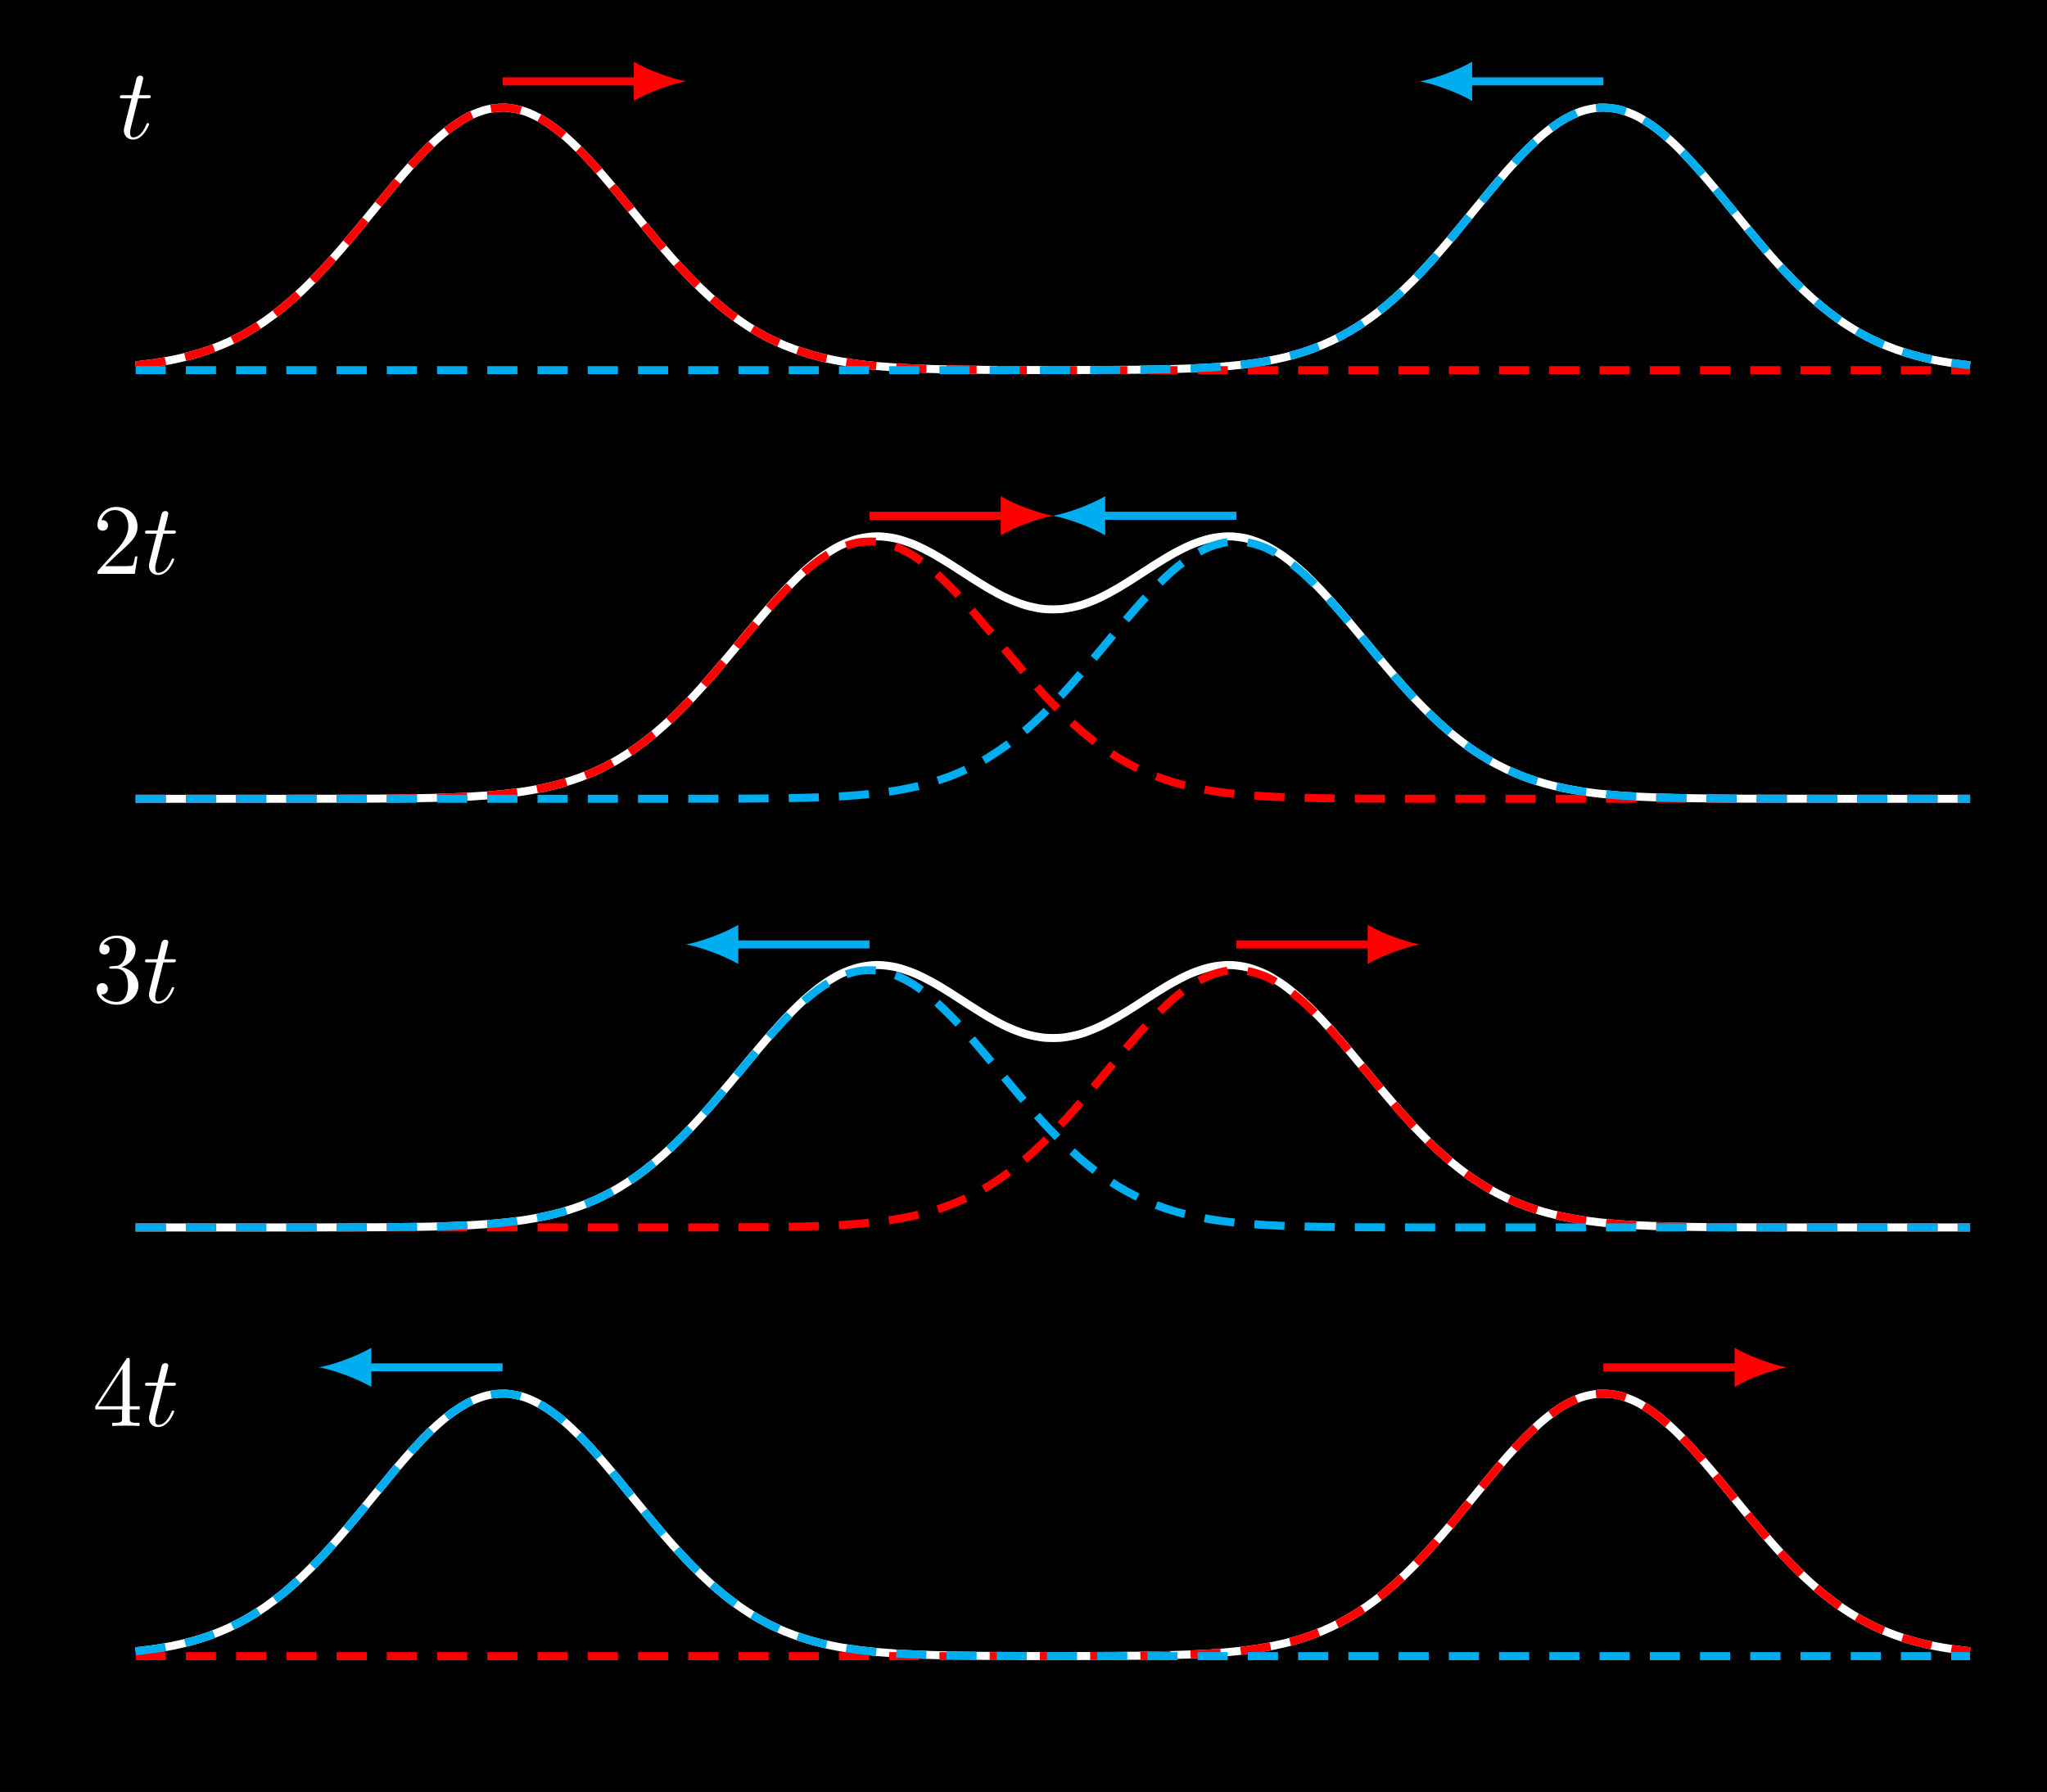 <?xml version="1.0" encoding="UTF-8"?>
<svg xmlns="http://www.w3.org/2000/svg" xmlns:xlink="http://www.w3.org/1999/xlink" width="203.005pt" height="177.728pt" viewBox="0 0 203.005 177.728" version="1.1">
<rect x="0" y="0" width="203.005" height="177.728" fill="#333333" stroke="none"/>
<defs>
<g>
<symbol overflow="visible" id="glyph0-0">
<path style="stroke:none;" d=""/>
</symbol>
<symbol overflow="visible" id="glyph0-1">
<path style="stroke:none;" d="M 2.047 -3.984 L 2.984 -3.984 C 3.188 -3.984 3.297 -3.984 3.297 -4.188 C 3.297 -4.297 3.188 -4.297 3.016 -4.297 L 2.141 -4.297 C 2.5 -5.719 2.547 -5.906 2.547 -5.969 C 2.547 -6.141 2.422 -6.234 2.25 -6.234 C 2.219 -6.234 1.938 -6.234 1.859 -5.875 L 1.469 -4.297 L 0.531 -4.297 C 0.328 -4.297 0.234 -4.297 0.234 -4.109 C 0.234 -3.984 0.312 -3.984 0.516 -3.984 L 1.391 -3.984 C 0.672 -1.156 0.625 -0.984 0.625 -0.812 C 0.625 -0.266 1 0.109 1.547 0.109 C 2.562 0.109 3.125 -1.344 3.125 -1.422 C 3.125 -1.531 3.047 -1.531 3.016 -1.531 C 2.922 -1.531 2.906 -1.5 2.859 -1.391 C 2.438 -0.344 1.906 -0.109 1.562 -0.109 C 1.359 -0.109 1.25 -0.234 1.25 -0.562 C 1.25 -0.812 1.281 -0.875 1.312 -1.047 Z M 2.047 -3.984 "/>
</symbol>
<symbol overflow="visible" id="glyph1-0">
<path style="stroke:none;" d=""/>
</symbol>
<symbol overflow="visible" id="glyph1-1">
<path style="stroke:none;" d="M 1.266 -0.766 L 2.328 -1.797 C 3.875 -3.172 4.469 -3.703 4.469 -4.703 C 4.469 -5.844 3.578 -6.641 2.359 -6.641 C 1.234 -6.641 0.5 -5.719 0.5 -4.828 C 0.5 -4.281 1 -4.281 1.031 -4.281 C 1.203 -4.281 1.547 -4.391 1.547 -4.812 C 1.547 -5.062 1.359 -5.328 1.016 -5.328 C 0.938 -5.328 0.922 -5.328 0.891 -5.312 C 1.109 -5.969 1.656 -6.328 2.234 -6.328 C 3.141 -6.328 3.562 -5.516 3.562 -4.703 C 3.562 -3.906 3.078 -3.125 2.516 -2.5 L 0.609 -0.375 C 0.5 -0.266 0.5 -0.234 0.5 0 L 4.203 0 L 4.469 -1.734 L 4.234 -1.734 C 4.172 -1.438 4.109 -1 4 -0.844 C 3.938 -0.766 3.281 -0.766 3.062 -0.766 Z M 1.266 -0.766 "/>
</symbol>
<symbol overflow="visible" id="glyph1-2">
<path style="stroke:none;" d="M 2.891 -3.516 C 3.703 -3.781 4.281 -4.469 4.281 -5.266 C 4.281 -6.078 3.406 -6.641 2.453 -6.641 C 1.453 -6.641 0.688 -6.047 0.688 -5.281 C 0.688 -4.953 0.906 -4.766 1.203 -4.766 C 1.5 -4.766 1.703 -4.984 1.703 -5.281 C 1.703 -5.766 1.234 -5.766 1.094 -5.766 C 1.391 -6.266 2.047 -6.391 2.406 -6.391 C 2.828 -6.391 3.375 -6.172 3.375 -5.281 C 3.375 -5.156 3.344 -4.578 3.094 -4.141 C 2.797 -3.656 2.453 -3.625 2.203 -3.625 C 2.125 -3.609 1.891 -3.594 1.812 -3.594 C 1.734 -3.578 1.672 -3.562 1.672 -3.469 C 1.672 -3.359 1.734 -3.359 1.906 -3.359 L 2.344 -3.359 C 3.156 -3.359 3.531 -2.688 3.531 -1.703 C 3.531 -0.344 2.844 -0.062 2.406 -0.062 C 1.969 -0.062 1.219 -0.234 0.875 -0.812 C 1.219 -0.766 1.531 -0.984 1.531 -1.359 C 1.531 -1.719 1.266 -1.922 0.984 -1.922 C 0.734 -1.922 0.422 -1.781 0.422 -1.344 C 0.422 -0.438 1.344 0.219 2.438 0.219 C 3.656 0.219 4.562 -0.688 4.562 -1.703 C 4.562 -2.516 3.922 -3.297 2.891 -3.516 Z M 2.891 -3.516 "/>
</symbol>
<symbol overflow="visible" id="glyph1-3">
<path style="stroke:none;" d="M 2.938 -1.641 L 2.938 -0.781 C 2.938 -0.422 2.906 -0.312 2.172 -0.312 L 1.969 -0.312 L 1.969 0 C 2.375 -0.031 2.891 -0.031 3.312 -0.031 C 3.734 -0.031 4.25 -0.031 4.672 0 L 4.672 -0.312 L 4.453 -0.312 C 3.719 -0.312 3.703 -0.422 3.703 -0.781 L 3.703 -1.641 L 4.688 -1.641 L 4.688 -1.953 L 3.703 -1.953 L 3.703 -6.484 C 3.703 -6.688 3.703 -6.75 3.531 -6.75 C 3.453 -6.75 3.422 -6.75 3.344 -6.625 L 0.281 -1.953 L 0.281 -1.641 Z M 2.984 -1.953 L 0.562 -1.953 L 2.984 -5.672 Z M 2.984 -1.953 "/>
</symbol>
</g>
<clipPath id="clip1">
  <path d="M 0 0 L 203.004 0 L 203.004 177.727 L 0 177.727 Z M 0 0 "/>
</clipPath>
<clipPath id="clip2">
  <path d="M 2 0 L 203.004 0 L 203.004 48 L 2 48 Z M 2 0 "/>
</clipPath>
<clipPath id="clip3">
  <path d="M 2 41 L 203.004 41 L 203.004 91 L 2 91 Z M 2 41 "/>
</clipPath>
<clipPath id="clip4">
  <path d="M 2 42 L 203.004 42 L 203.004 91 L 2 91 Z M 2 42 "/>
</clipPath>
<clipPath id="clip5">
  <path d="M 2 84 L 203.004 84 L 203.004 134 L 2 134 Z M 2 84 "/>
</clipPath>
<clipPath id="clip6">
  <path d="M 2 126 L 203.004 126 L 203.004 176 L 2 176 Z M 2 126 "/>
</clipPath>
</defs>
<g id="surface1">
<g clip-path="url(#clip1)" clip-rule="nonzero">
<path style=" stroke:none;fill-rule:nonzero;fill:rgb(0%,0%,0%);fill-opacity:1;" d="M 0 177.73 L 0 0 L 203.008 0 L 203.008 177.73 Z M 0 177.73 "/>
<path style=" stroke:none;fill-rule:nonzero;fill:rgb(0%,0%,0%);fill-opacity:1;" d="M 0 177.73 L 0 0 L 203.008 0 L 203.008 177.73 Z M 0 177.73 "/>
</g>
<g clip-path="url(#clip2)" clip-rule="nonzero">
<path style="fill:none;stroke-width:0.797;stroke-linecap:butt;stroke-linejoin:miter;stroke:rgb(100%,100%,100%);stroke-opacity:1;stroke-miterlimit:10;" d="M -0.002 0.476 C -0.002 0.476 1.326 0.632 1.838 0.706 C 2.346 0.784 3.166 0.921 3.674 1.026 C 4.186 1.132 5.002 1.323 5.514 1.46 C 6.022 1.601 6.842 1.855 7.35 2.038 C 7.861 2.222 8.678 2.55 9.19 2.784 C 9.697 3.019 10.518 3.437 11.025 3.73 C 11.537 4.023 12.354 4.538 12.861 4.894 C 13.373 5.249 14.19 5.87 14.701 6.292 C 15.209 6.71 16.029 7.437 16.537 7.921 C 17.049 8.405 17.865 9.234 18.377 9.773 C 18.885 10.312 19.705 11.23 20.213 11.816 C 20.725 12.405 21.541 13.382 22.053 13.999 C 22.561 14.612 23.381 15.624 23.889 16.245 C 24.4 16.866 25.217 17.874 25.725 18.476 C 26.236 19.077 27.053 20.034 27.565 20.589 C 28.072 21.144 28.893 21.995 29.4 22.476 C 29.912 22.956 30.729 23.663 31.24 24.042 C 31.748 24.421 32.568 24.944 33.076 25.198 C 33.588 25.452 34.404 25.761 34.916 25.874 C 35.424 25.991 36.244 26.066 36.752 26.038 C 37.264 26.007 38.08 25.839 38.588 25.667 C 39.1 25.495 39.916 25.101 40.428 24.796 C 40.936 24.487 41.756 23.886 42.264 23.464 C 42.775 23.046 43.592 22.273 44.104 21.761 C 44.611 21.249 45.432 20.351 45.94 19.773 C 46.451 19.194 47.268 18.214 47.779 17.601 C 48.287 16.987 49.108 15.976 49.615 15.351 C 50.127 14.73 50.943 13.73 51.451 13.124 C 51.963 12.519 52.779 11.558 53.291 10.987 C 53.799 10.417 54.619 9.534 55.127 9.015 C 55.639 8.495 56.455 7.706 56.967 7.245 C 57.475 6.788 58.295 6.101 58.803 5.706 C 59.315 5.312 60.131 4.734 60.643 4.405 C 61.15 4.073 61.971 3.601 62.479 3.331 C 62.99 3.062 63.807 2.683 64.315 2.468 C 64.826 2.253 65.643 1.956 66.154 1.792 C 66.662 1.624 67.483 1.401 67.99 1.273 C 68.502 1.148 69.318 0.98 69.83 0.89 C 70.338 0.796 71.158 0.675 71.666 0.605 C 72.178 0.538 72.994 0.452 73.506 0.405 C 74.014 0.359 74.834 0.3 75.342 0.265 C 75.854 0.234 76.67 0.194 77.178 0.171 C 77.69 0.148 78.506 0.12 79.018 0.109 C 79.525 0.093 80.346 0.077 80.854 0.066 C 81.365 0.058 82.182 0.046 82.693 0.042 C 83.201 0.034 84.022 0.026 84.529 0.023 C 85.041 0.019 85.858 0.015 86.369 0.015 C 86.877 0.011 87.697 0.011 88.205 0.011 C 88.717 0.007 89.533 0.007 90.041 0.007 C 90.553 0.007 91.369 0.007 91.881 0.007 C 92.389 0.007 93.209 0.007 93.717 0.011 C 94.229 0.011 95.045 0.011 95.557 0.015 C 96.065 0.015 96.885 0.019 97.393 0.023 C 97.904 0.026 98.721 0.034 99.233 0.038 C 99.74 0.046 100.557 0.058 101.068 0.066 C 101.58 0.077 102.397 0.093 102.904 0.109 C 103.416 0.12 104.233 0.148 104.744 0.171 C 105.252 0.191 106.072 0.234 106.58 0.265 C 107.092 0.296 107.908 0.359 108.42 0.405 C 108.928 0.452 109.748 0.538 110.256 0.605 C 110.768 0.671 111.584 0.792 112.096 0.886 C 112.604 0.976 113.42 1.144 113.932 1.269 C 114.443 1.394 115.26 1.62 115.768 1.784 C 116.279 1.952 117.096 2.249 117.608 2.46 C 118.115 2.675 118.936 3.054 119.443 3.319 C 119.955 3.589 120.772 4.066 121.283 4.394 C 121.791 4.722 122.611 5.3 123.119 5.694 C 123.631 6.089 124.447 6.773 124.959 7.23 C 125.467 7.691 126.283 8.48 126.795 8.995 C 127.307 9.515 128.123 10.398 128.631 10.968 C 129.143 11.538 129.959 12.495 130.471 13.101 C 130.979 13.706 131.799 14.71 132.307 15.331 C 132.818 15.952 133.635 16.964 134.147 17.577 C 134.654 18.194 135.475 19.175 135.982 19.753 C 136.494 20.327 137.311 21.23 137.822 21.741 C 138.33 22.253 139.147 23.026 139.658 23.448 C 140.17 23.87 140.986 24.476 141.494 24.78 C 142.006 25.089 142.822 25.487 143.334 25.663 C 143.842 25.835 144.662 26.003 145.17 26.034 C 145.682 26.066 146.498 25.995 147.01 25.882 C 147.518 25.765 148.338 25.46 148.846 25.206 C 149.357 24.952 150.174 24.433 150.686 24.054 C 151.193 23.679 152.01 22.972 152.522 22.491 C 153.033 22.015 153.85 21.159 154.357 20.605 C 154.869 20.054 155.686 19.101 156.197 18.499 C 156.705 17.898 157.525 16.89 158.033 16.269 C 158.545 15.648 159.361 14.636 159.873 14.023 C 160.381 13.405 161.201 12.425 161.709 11.839 C 162.221 11.253 163.037 10.335 163.549 9.792 C 164.057 9.253 164.877 8.425 165.385 7.941 C 165.897 7.456 166.713 6.726 167.221 6.304 C 167.732 5.882 168.549 5.261 169.061 4.905 C 169.568 4.55 170.389 4.034 170.897 3.741 C 171.408 3.448 172.225 3.03 172.736 2.796 C 173.244 2.558 174.065 2.23 174.572 2.046 C 175.084 1.862 175.9 1.609 176.412 1.468 C 176.92 1.327 177.736 1.136 178.248 1.03 C 178.76 0.925 179.576 0.788 180.084 0.71 C 180.596 0.632 181.924 0.48 181.924 0.48 " transform="matrix(1,0,0,-1,13.455,36.714)"/>
<path style="fill:none;stroke-width:0.797;stroke-linecap:butt;stroke-linejoin:miter;stroke:rgb(100%,0%,0%);stroke-opacity:1;stroke-dasharray:2.989,1.993;stroke-miterlimit:10;" d="M -0.002 0.476 C -0.002 0.476 1.326 0.632 1.838 0.706 C 2.346 0.784 3.166 0.921 3.674 1.026 C 4.186 1.132 5.002 1.323 5.514 1.46 C 6.022 1.601 6.842 1.855 7.35 2.038 C 7.861 2.222 8.678 2.55 9.19 2.784 C 9.697 3.019 10.518 3.437 11.025 3.73 C 11.537 4.023 12.354 4.538 12.861 4.894 C 13.373 5.249 14.19 5.87 14.701 6.292 C 15.209 6.71 16.029 7.437 16.537 7.921 C 17.049 8.405 17.865 9.234 18.377 9.773 C 18.885 10.312 19.705 11.23 20.213 11.816 C 20.725 12.405 21.541 13.382 22.053 13.999 C 22.561 14.612 23.381 15.624 23.889 16.245 C 24.4 16.866 25.217 17.874 25.725 18.476 C 26.236 19.077 27.053 20.034 27.565 20.589 C 28.072 21.144 28.893 21.995 29.4 22.476 C 29.912 22.956 30.729 23.663 31.24 24.042 C 31.748 24.421 32.568 24.944 33.076 25.198 C 33.588 25.452 34.404 25.761 34.916 25.874 C 35.424 25.991 36.244 26.066 36.752 26.038 C 37.264 26.007 38.08 25.839 38.588 25.667 C 39.1 25.495 39.916 25.101 40.428 24.796 C 40.936 24.487 41.756 23.886 42.264 23.464 C 42.775 23.046 43.592 22.273 44.104 21.761 C 44.611 21.249 45.432 20.351 45.94 19.773 C 46.451 19.194 47.268 18.214 47.779 17.601 C 48.287 16.987 49.108 15.976 49.615 15.351 C 50.127 14.73 50.943 13.73 51.451 13.124 C 51.963 12.519 52.779 11.558 53.291 10.987 C 53.799 10.417 54.619 9.534 55.127 9.015 C 55.639 8.495 56.455 7.706 56.967 7.245 C 57.475 6.788 58.295 6.101 58.803 5.706 C 59.315 5.312 60.131 4.734 60.643 4.405 C 61.15 4.073 61.971 3.601 62.479 3.331 C 62.99 3.062 63.807 2.683 64.315 2.468 C 64.826 2.253 65.643 1.956 66.154 1.792 C 66.662 1.624 67.483 1.401 67.99 1.273 C 68.502 1.148 69.318 0.98 69.83 0.89 C 70.338 0.796 71.158 0.675 71.666 0.605 C 72.178 0.538 72.994 0.452 73.506 0.405 C 74.014 0.359 74.834 0.3 75.342 0.265 C 75.854 0.234 76.67 0.194 77.178 0.171 C 77.69 0.148 78.506 0.12 79.018 0.109 C 79.525 0.093 80.346 0.077 80.854 0.066 C 81.365 0.058 82.182 0.046 82.693 0.038 C 83.201 0.034 84.022 0.026 84.529 0.023 C 85.041 0.019 85.858 0.015 86.369 0.015 C 86.877 0.011 87.697 0.011 88.205 0.007 C 88.717 0.007 89.533 0.007 90.041 0.003 C 90.553 0.003 91.369 0.003 91.881 0.003 C 92.389 0.003 93.209 0.003 93.717 0.003 C 94.229 -0.001 95.045 -0.001 95.557 -0.001 C 96.065 -0.001 96.885 -0.001 97.393 -0.001 C 97.904 -0.001 98.721 -0.001 99.233 -0.001 C 99.74 -0.001 100.557 -0.001 101.068 -0.001 C 101.58 -0.001 102.397 -0.001 102.904 -0.001 C 103.416 -0.001 104.233 -0.001 104.744 -0.001 C 105.252 -0.001 106.072 -0.001 106.58 -0.001 C 107.092 -0.001 107.908 -0.001 108.42 -0.001 C 108.928 -0.001 109.748 -0.001 110.256 -0.001 C 110.768 -0.001 111.584 -0.001 112.096 -0.001 C 112.604 -0.001 113.42 -0.001 113.932 -0.001 C 114.443 -0.001 115.26 -0.001 115.768 -0.001 C 116.279 -0.001 117.096 -0.001 117.608 -0.001 C 118.115 -0.001 118.936 -0.001 119.443 -0.001 C 119.955 -0.001 120.772 -0.001 121.283 -0.001 C 121.791 -0.001 122.611 -0.001 123.119 -0.001 C 123.631 -0.001 124.447 -0.001 124.959 -0.001 C 125.467 -0.001 126.283 -0.001 126.795 -0.001 C 127.307 -0.001 128.123 -0.001 128.631 -0.001 C 129.143 -0.001 129.959 -0.001 130.471 -0.001 C 130.979 -0.001 131.799 -0.001 132.307 -0.001 C 132.818 -0.001 133.635 -0.001 134.147 -0.001 C 134.654 -0.001 135.475 -0.001 135.982 -0.001 C 136.494 -0.001 137.311 -0.001 137.822 -0.001 C 138.33 -0.001 139.147 -0.001 139.658 -0.001 C 140.17 -0.001 140.986 -0.001 141.494 -0.001 C 142.006 -0.001 142.822 -0.001 143.334 -0.001 C 143.842 -0.001 144.662 -0.001 145.17 -0.001 C 145.682 -0.001 146.498 -0.001 147.01 -0.001 C 147.518 -0.001 148.338 -0.001 148.846 -0.001 C 149.357 -0.001 150.174 -0.001 150.686 -0.001 C 151.193 -0.001 152.01 -0.001 152.522 -0.001 C 153.033 -0.001 153.85 -0.001 154.357 -0.001 C 154.869 -0.001 155.686 -0.001 156.197 -0.001 C 156.705 -0.001 157.525 -0.001 158.033 -0.001 C 158.545 -0.001 159.361 -0.001 159.873 -0.001 C 160.381 -0.001 161.201 -0.001 161.709 -0.001 C 162.221 -0.001 163.037 -0.001 163.549 -0.001 C 164.057 -0.001 164.877 -0.001 165.385 -0.001 C 165.897 -0.001 166.713 -0.001 167.221 -0.001 C 167.732 -0.001 168.549 -0.001 169.061 -0.001 C 169.568 -0.001 170.389 -0.001 170.897 -0.001 C 171.408 -0.001 172.225 -0.001 172.736 -0.001 C 173.244 -0.001 174.065 -0.001 174.572 -0.001 C 175.084 -0.001 175.9 -0.001 176.412 -0.001 C 176.92 -0.001 177.736 -0.001 178.248 -0.001 C 178.76 -0.001 179.576 -0.001 180.084 -0.001 C 180.596 -0.001 181.924 -0.001 181.924 -0.001 " transform="matrix(1,0,0,-1,13.455,36.714)"/>
<path style="fill:none;stroke-width:0.797;stroke-linecap:butt;stroke-linejoin:miter;stroke:rgb(0%,67.839%,93.729%);stroke-opacity:1;stroke-dasharray:2.989,1.993;stroke-miterlimit:10;" d="M -0.002 -0.001 C -0.002 -0.001 1.326 -0.001 1.838 -0.001 C 2.346 -0.001 3.166 -0.001 3.674 -0.001 C 4.186 -0.001 5.002 -0.001 5.514 -0.001 C 6.022 -0.001 6.842 -0.001 7.35 -0.001 C 7.861 -0.001 8.678 -0.001 9.19 -0.001 C 9.697 -0.001 10.518 -0.001 11.025 -0.001 C 11.537 -0.001 12.354 -0.001 12.861 -0.001 C 13.373 -0.001 14.19 -0.001 14.701 -0.001 C 15.209 -0.001 16.029 -0.001 16.537 -0.001 C 17.049 -0.001 17.865 -0.001 18.377 -0.001 C 18.885 -0.001 19.705 -0.001 20.213 -0.001 C 20.725 -0.001 21.541 -0.001 22.053 -0.001 C 22.561 -0.001 23.381 -0.001 23.889 -0.001 C 24.4 -0.001 25.217 -0.001 25.725 -0.001 C 26.236 -0.001 27.053 -0.001 27.565 -0.001 C 28.072 -0.001 28.893 -0.001 29.4 -0.001 C 29.912 -0.001 30.729 -0.001 31.24 -0.001 C 31.748 -0.001 32.568 -0.001 33.076 -0.001 C 33.588 -0.001 34.404 -0.001 34.916 -0.001 C 35.424 -0.001 36.244 -0.001 36.752 -0.001 C 37.264 -0.001 38.08 -0.001 38.588 -0.001 C 39.1 -0.001 39.916 -0.001 40.428 -0.001 C 40.936 -0.001 41.756 -0.001 42.264 -0.001 C 42.775 -0.001 43.592 -0.001 44.104 -0.001 C 44.611 -0.001 45.432 -0.001 45.94 -0.001 C 46.451 -0.001 47.268 -0.001 47.779 -0.001 C 48.287 -0.001 49.108 -0.001 49.615 -0.001 C 50.127 -0.001 50.943 -0.001 51.451 -0.001 C 51.963 -0.001 52.779 -0.001 53.291 -0.001 C 53.799 -0.001 54.619 -0.001 55.127 -0.001 C 55.639 -0.001 56.455 -0.001 56.967 -0.001 C 57.475 -0.001 58.295 -0.001 58.803 -0.001 C 59.315 -0.001 60.131 -0.001 60.643 -0.001 C 61.15 -0.001 61.971 -0.001 62.479 -0.001 C 62.99 -0.001 63.807 -0.001 64.315 -0.001 C 64.826 -0.001 65.643 -0.001 66.154 -0.001 C 66.662 -0.001 67.483 -0.001 67.99 -0.001 C 68.502 -0.001 69.318 -0.001 69.83 -0.001 C 70.338 -0.001 71.158 -0.001 71.666 -0.001 C 72.178 -0.001 72.994 -0.001 73.506 -0.001 C 74.014 -0.001 74.834 -0.001 75.342 -0.001 C 75.854 -0.001 76.67 -0.001 77.178 -0.001 C 77.69 -0.001 78.506 -0.001 79.018 -0.001 C 79.525 -0.001 80.346 -0.001 80.854 -0.001 C 81.365 -0.001 82.182 -0.001 82.693 -0.001 C 83.201 -0.001 84.022 -0.001 84.529 -0.001 C 85.041 -0.001 85.858 -0.001 86.369 -0.001 C 86.877 -0.001 87.697 -0.001 88.205 0.003 C 88.717 0.003 89.533 0.003 90.041 0.003 C 90.553 0.003 91.369 0.003 91.881 0.003 C 92.389 0.007 93.209 0.007 93.717 0.007 C 94.229 0.011 95.045 0.011 95.557 0.015 C 96.065 0.015 96.885 0.019 97.393 0.023 C 97.904 0.026 98.721 0.034 99.233 0.038 C 99.74 0.046 100.557 0.058 101.068 0.066 C 101.58 0.073 102.397 0.093 102.904 0.109 C 103.416 0.12 104.233 0.148 104.744 0.171 C 105.252 0.191 106.072 0.234 106.58 0.265 C 107.092 0.296 107.908 0.359 108.42 0.405 C 108.928 0.452 109.748 0.538 110.256 0.605 C 110.768 0.671 111.584 0.792 112.096 0.886 C 112.604 0.976 113.42 1.144 113.932 1.269 C 114.443 1.394 115.26 1.62 115.768 1.784 C 116.279 1.952 117.096 2.249 117.608 2.46 C 118.115 2.675 118.936 3.054 119.443 3.319 C 119.955 3.589 120.772 4.066 121.283 4.394 C 121.791 4.722 122.611 5.3 123.119 5.694 C 123.631 6.089 124.447 6.773 124.959 7.23 C 125.467 7.691 126.283 8.48 126.795 8.995 C 127.307 9.515 128.123 10.398 128.631 10.968 C 129.143 11.538 129.959 12.495 130.471 13.101 C 130.979 13.706 131.799 14.71 132.307 15.331 C 132.818 15.952 133.635 16.964 134.147 17.577 C 134.654 18.194 135.475 19.175 135.982 19.753 C 136.494 20.327 137.311 21.23 137.822 21.741 C 138.33 22.253 139.147 23.026 139.658 23.448 C 140.17 23.87 140.986 24.476 141.494 24.78 C 142.006 25.089 142.822 25.487 143.334 25.663 C 143.842 25.835 144.662 26.003 145.17 26.034 C 145.682 26.066 146.498 25.995 147.01 25.882 C 147.518 25.765 148.338 25.46 148.846 25.206 C 149.357 24.952 150.174 24.433 150.686 24.054 C 151.193 23.679 152.01 22.972 152.522 22.491 C 153.033 22.015 153.85 21.159 154.357 20.605 C 154.869 20.054 155.686 19.101 156.197 18.499 C 156.705 17.898 157.525 16.89 158.033 16.269 C 158.545 15.648 159.361 14.636 159.873 14.023 C 160.381 13.405 161.201 12.425 161.709 11.839 C 162.221 11.253 163.037 10.335 163.549 9.792 C 164.057 9.253 164.877 8.425 165.385 7.941 C 165.897 7.456 166.713 6.726 167.221 6.304 C 167.732 5.882 168.549 5.261 169.061 4.905 C 169.568 4.55 170.389 4.034 170.897 3.741 C 171.408 3.448 172.225 3.03 172.736 2.796 C 173.244 2.558 174.065 2.23 174.572 2.046 C 175.084 1.862 175.9 1.609 176.412 1.468 C 176.92 1.327 177.736 1.136 178.248 1.03 C 178.76 0.925 179.576 0.788 180.084 0.71 C 180.596 0.632 181.924 0.48 181.924 0.48 " transform="matrix(1,0,0,-1,13.455,36.714)"/>
</g>
<g style="fill:rgb(100%,100%,100%);fill-opacity:1;">
  <use xlink:href="#glyph0-1" x="11.656" y="13.737"/>
</g>
<path style="fill:none;stroke-width:0.797;stroke-linecap:butt;stroke-linejoin:miter;stroke:rgb(100%,0%,0%);stroke-opacity:1;stroke-miterlimit:10;" d="M 36.389 28.644 L 49.92 28.644 " transform="matrix(1,0,0,-1,13.455,36.714)"/>
<path style=" stroke:none;fill-rule:nonzero;fill:rgb(100%,0%,0%);fill-opacity:1;" d="M 68.039 8.07 C 66.656 7.809 64.41 7.031 62.855 6.125 L 62.855 10.012 C 64.41 9.105 66.656 8.328 68.039 8.07 "/>
<path style="fill:none;stroke-width:0.797;stroke-linecap:butt;stroke-linejoin:miter;stroke:rgb(0%,67.839%,93.729%);stroke-opacity:1;stroke-miterlimit:10;" d="M 145.553 28.644 L 132.022 28.644 " transform="matrix(1,0,0,-1,13.455,36.714)"/>
<path style=" stroke:none;fill-rule:nonzero;fill:rgb(0%,67.839%,93.729%);fill-opacity:1;" d="M 140.812 8.07 C 142.195 8.328 144.441 9.105 145.996 10.012 L 145.996 6.125 C 144.441 7.031 142.195 7.809 140.812 8.07 "/>
<g clip-path="url(#clip3)" clip-rule="nonzero">
<path style="fill:none;stroke-width:0.797;stroke-linecap:butt;stroke-linejoin:miter;stroke:rgb(100%,100%,100%);stroke-opacity:1;stroke-miterlimit:10;" d="M -0.002 -0 C -0.002 -0 1.326 -0 1.838 -0 C 2.346 -0 3.166 -0 3.674 -0 C 4.186 -0 5.002 -0 5.514 -0 C 6.022 -0 6.842 -0 7.35 -0 C 7.861 -0 8.678 -0 9.19 -0 C 9.697 -0 10.518 -0 11.025 -0 C 11.537 -0 12.354 -0 12.861 -0 C 13.373 -0 14.19 -0 14.701 -0 C 15.209 -0 16.029 -0 16.537 0.004 C 17.049 0.004 17.865 0.004 18.377 0.004 C 18.885 0.004 19.705 0.004 20.213 0.007 C 20.725 0.007 21.541 0.007 22.053 0.011 C 22.561 0.011 23.381 0.015 23.889 0.019 C 24.4 0.023 25.217 0.027 25.725 0.031 C 26.236 0.035 27.053 0.046 27.565 0.054 C 28.072 0.062 28.893 0.074 29.4 0.086 C 29.912 0.097 30.729 0.121 31.24 0.14 C 31.748 0.156 32.568 0.191 33.076 0.218 C 33.588 0.246 34.404 0.296 34.916 0.336 C 35.424 0.375 36.244 0.449 36.752 0.507 C 37.264 0.562 38.08 0.668 38.588 0.746 C 39.1 0.828 39.916 0.972 40.428 1.082 C 40.936 1.191 41.756 1.386 42.264 1.535 C 42.775 1.679 43.592 1.941 44.104 2.129 C 44.611 2.32 45.432 2.656 45.94 2.898 C 46.451 3.136 47.268 3.562 47.779 3.863 C 48.287 4.16 49.108 4.687 49.615 5.05 C 50.127 5.41 50.943 6.039 51.451 6.464 C 51.963 6.89 52.779 7.621 53.291 8.105 C 53.799 8.593 54.619 9.425 55.127 9.964 C 55.639 10.504 56.455 11.418 56.967 12.004 C 57.475 12.586 58.295 13.558 58.803 14.164 C 59.315 14.773 60.131 15.769 60.643 16.382 C 61.15 16.992 61.971 17.976 62.479 18.566 C 62.99 19.152 63.807 20.082 64.315 20.621 C 64.826 21.16 65.643 21.988 66.154 22.453 C 66.662 22.918 67.483 23.605 67.99 23.972 C 68.502 24.339 69.318 24.851 69.83 25.105 C 70.338 25.359 71.158 25.668 71.666 25.797 C 72.178 25.925 72.994 26.031 73.506 26.035 C 74.014 26.039 74.834 25.941 75.342 25.828 C 75.854 25.718 76.67 25.445 77.178 25.234 C 77.69 25.027 78.506 24.609 79.018 24.332 C 79.525 24.054 80.346 23.547 80.854 23.226 C 81.365 22.91 82.182 22.359 82.693 22.039 C 83.201 21.714 84.022 21.191 84.529 20.898 C 85.041 20.601 85.858 20.152 86.369 19.918 C 86.877 19.683 87.697 19.359 88.205 19.207 C 88.717 19.054 89.533 18.882 90.041 18.828 C 90.553 18.777 91.369 18.777 91.881 18.828 C 92.389 18.879 93.209 19.047 93.717 19.199 C 94.229 19.347 95.045 19.675 95.557 19.91 C 96.065 20.144 96.885 20.593 97.393 20.886 C 97.904 21.179 98.721 21.703 99.233 22.027 C 99.74 22.351 100.557 22.894 101.068 23.214 C 101.58 23.531 102.397 24.043 102.904 24.324 C 103.416 24.601 104.233 25.019 104.744 25.226 C 105.252 25.433 106.072 25.714 106.58 25.824 C 107.092 25.937 107.908 26.039 108.42 26.035 C 108.928 26.031 109.748 25.929 110.256 25.8 C 110.768 25.675 111.584 25.363 112.096 25.113 C 112.604 24.859 113.42 24.351 113.932 23.984 C 114.443 23.617 115.26 22.933 115.768 22.472 C 116.279 22.007 117.096 21.179 117.608 20.64 C 118.115 20.101 118.936 19.175 119.443 18.586 C 119.955 18 120.772 17.011 121.283 16.402 C 121.791 15.793 122.611 14.793 123.119 14.183 C 123.631 13.578 124.447 12.605 124.959 12.023 C 125.467 11.441 126.283 10.527 126.795 9.984 C 127.307 9.445 128.123 8.609 128.631 8.125 C 129.143 7.64 129.959 6.906 130.471 6.48 C 130.979 6.054 131.799 5.425 132.307 5.062 C 132.818 4.699 133.635 4.175 134.147 3.875 C 134.654 3.574 135.475 3.148 135.982 2.906 C 136.494 2.664 137.311 2.324 137.822 2.136 C 138.33 1.945 139.147 1.683 139.658 1.539 C 140.17 1.394 140.986 1.195 141.494 1.086 C 142.006 0.976 142.822 0.832 143.334 0.75 C 143.842 0.671 144.662 0.566 145.17 0.507 C 145.682 0.453 146.498 0.379 147.01 0.336 C 147.518 0.296 148.338 0.246 148.846 0.218 C 149.357 0.191 150.174 0.16 150.686 0.14 C 151.193 0.121 152.01 0.097 152.522 0.086 C 153.033 0.074 153.85 0.062 154.357 0.054 C 154.869 0.046 155.686 0.039 156.197 0.031 C 156.705 0.027 157.525 0.023 158.033 0.019 C 158.545 0.015 159.361 0.011 159.873 0.011 C 160.381 0.007 161.201 0.007 161.709 0.007 C 162.221 0.004 163.037 0.004 163.549 0.004 C 164.057 0.004 164.877 0.004 165.385 0.004 C 165.897 -0 166.713 -0 167.221 -0 C 167.732 -0 168.549 -0 169.061 -0 C 169.568 -0 170.389 -0 170.897 -0 C 171.408 -0 172.225 -0 172.736 -0 C 173.244 -0 174.065 -0 174.572 -0 C 175.084 -0 175.9 -0 176.412 -0 C 176.92 -0 177.736 -0 178.248 -0 C 178.76 -0 179.576 -0 180.084 -0 C 180.596 -0 181.924 -0 181.924 -0 " transform="matrix(1,0,0,-1,13.455,79.234)"/>
</g>
<g clip-path="url(#clip4)" clip-rule="nonzero">
<path style="fill:none;stroke-width:0.797;stroke-linecap:butt;stroke-linejoin:miter;stroke:rgb(100%,0%,0%);stroke-opacity:1;stroke-dasharray:2.989,1.993;stroke-miterlimit:10;" d="M -0.002 -0 C -0.002 -0 1.326 -0 1.838 -0 C 2.346 -0 3.166 -0 3.674 -0 C 4.186 -0 5.002 -0 5.514 -0 C 6.022 -0 6.842 -0 7.35 -0 C 7.861 -0 8.678 -0 9.19 -0 C 9.697 -0 10.518 -0 11.025 -0 C 11.537 -0 12.354 -0 12.861 -0 C 13.373 -0 14.19 -0 14.701 -0 C 15.209 -0 16.029 -0 16.537 0.004 C 17.049 0.004 17.865 0.004 18.377 0.004 C 18.885 0.004 19.705 0.004 20.213 0.007 C 20.725 0.007 21.541 0.007 22.053 0.011 C 22.561 0.011 23.381 0.015 23.889 0.019 C 24.4 0.023 25.217 0.027 25.725 0.031 C 26.236 0.035 27.053 0.046 27.565 0.054 C 28.072 0.062 28.893 0.074 29.4 0.086 C 29.912 0.097 30.729 0.121 31.24 0.14 C 31.748 0.156 32.568 0.191 33.076 0.218 C 33.588 0.246 34.404 0.296 34.916 0.336 C 35.424 0.375 36.244 0.449 36.752 0.507 C 37.264 0.562 38.08 0.668 38.588 0.746 C 39.1 0.828 39.916 0.972 40.428 1.082 C 40.936 1.191 41.756 1.386 42.264 1.535 C 42.775 1.679 43.592 1.941 44.104 2.129 C 44.611 2.32 45.432 2.656 45.94 2.898 C 46.451 3.136 47.268 3.562 47.779 3.863 C 48.287 4.16 49.108 4.687 49.615 5.05 C 50.127 5.41 50.943 6.039 51.451 6.464 C 51.963 6.886 52.779 7.621 53.291 8.105 C 53.799 8.589 54.619 9.421 55.127 9.961 C 55.639 10.5 56.455 11.414 56.967 11.996 C 57.475 12.578 58.295 13.546 58.803 14.152 C 59.315 14.757 60.131 15.754 60.643 16.359 C 61.15 16.968 61.971 17.949 62.479 18.531 C 62.99 19.113 63.807 20.031 64.315 20.562 C 64.826 21.093 65.643 21.906 66.154 22.359 C 66.662 22.812 67.483 23.472 67.99 23.82 C 68.502 24.168 69.318 24.644 69.83 24.867 C 70.338 25.089 71.158 25.343 71.666 25.429 C 72.178 25.515 72.994 25.543 73.506 25.488 C 74.014 25.429 74.834 25.218 75.342 25.023 C 75.854 24.828 76.67 24.398 77.178 24.074 C 77.69 23.75 78.506 23.125 79.018 22.695 C 79.525 22.261 80.346 21.476 80.854 20.961 C 81.365 20.445 82.182 19.543 82.693 18.968 C 83.201 18.39 84.022 17.422 84.529 16.816 C 85.041 16.211 85.858 15.218 86.369 14.609 C 86.877 14 87.697 13.023 88.205 12.437 C 88.717 11.847 89.533 10.921 90.041 10.371 C 90.553 9.82 91.369 8.972 91.881 8.476 C 92.389 7.976 93.209 7.222 93.717 6.785 C 94.229 6.347 95.045 5.695 95.557 5.324 C 96.065 4.949 96.885 4.402 97.393 4.093 C 97.904 3.781 98.721 3.332 99.233 3.082 C 99.74 2.828 100.557 2.472 101.068 2.273 C 101.58 2.074 102.397 1.796 102.904 1.644 C 103.416 1.492 104.233 1.281 104.744 1.164 C 105.252 1.05 106.072 0.894 106.58 0.808 C 107.092 0.722 107.908 0.613 108.42 0.55 C 108.928 0.488 109.748 0.41 110.256 0.367 C 110.768 0.324 111.584 0.269 112.096 0.238 C 112.604 0.211 113.42 0.172 113.932 0.152 C 114.443 0.132 115.26 0.109 115.768 0.097 C 116.279 0.082 117.096 0.066 117.608 0.058 C 118.115 0.05 118.936 0.043 119.443 0.035 C 119.955 0.031 120.772 0.023 121.283 0.019 C 121.791 0.019 122.611 0.015 123.119 0.011 C 123.631 0.011 124.447 0.007 124.959 0.007 C 125.467 0.007 126.283 0.004 126.795 0.004 C 127.307 0.004 128.123 0.004 128.631 0.004 C 129.143 0.004 129.959 -0 130.471 -0 C 130.979 -0 131.799 -0 132.307 -0 C 132.818 -0 133.635 -0 134.147 -0 C 134.654 -0 135.475 -0 135.982 -0 C 136.494 -0 137.311 -0 137.822 -0 C 138.33 -0 139.147 -0 139.658 -0 C 140.17 -0 140.986 -0 141.494 -0 C 142.006 -0 142.822 -0 143.334 -0 C 143.842 -0 144.662 -0 145.17 -0 C 145.682 -0 146.498 -0 147.01 -0 C 147.518 -0 148.338 -0 148.846 -0 C 149.357 -0 150.174 -0 150.686 -0 C 151.193 -0 152.01 -0 152.522 -0 C 153.033 -0 153.85 -0 154.357 -0 C 154.869 -0 155.686 -0 156.197 -0 C 156.705 -0 157.525 -0 158.033 -0 C 158.545 -0 159.361 -0 159.873 -0 C 160.381 -0 161.201 -0 161.709 -0 C 162.221 -0 163.037 -0 163.549 -0 C 164.057 -0 164.877 -0 165.385 -0 C 165.897 -0 166.713 -0 167.221 -0 C 167.732 -0 168.549 -0 169.061 -0 C 169.568 -0 170.389 -0 170.897 -0 C 171.408 -0 172.225 -0 172.736 -0 C 173.244 -0 174.065 -0 174.572 -0 C 175.084 -0 175.9 -0 176.412 -0 C 176.92 -0 177.736 -0 178.248 -0 C 178.76 -0 179.576 -0 180.084 -0 C 180.596 -0 181.924 -0 181.924 -0 " transform="matrix(1,0,0,-1,13.455,79.234)"/>
<path style="fill:none;stroke-width:0.797;stroke-linecap:butt;stroke-linejoin:miter;stroke:rgb(0%,67.839%,93.729%);stroke-opacity:1;stroke-dasharray:2.989,1.993;stroke-miterlimit:10;" d="M -0.002 -0 C -0.002 -0 1.326 -0 1.838 -0 C 2.346 -0 3.166 -0 3.674 -0 C 4.186 -0 5.002 -0 5.514 -0 C 6.022 -0 6.842 -0 7.35 -0 C 7.861 -0 8.678 -0 9.19 -0 C 9.697 -0 10.518 -0 11.025 -0 C 11.537 -0 12.354 -0 12.861 -0 C 13.373 -0 14.19 -0 14.701 -0 C 15.209 -0 16.029 -0 16.537 -0 C 17.049 -0 17.865 -0 18.377 -0 C 18.885 -0 19.705 -0 20.213 -0 C 20.725 -0 21.541 -0 22.053 -0 C 22.561 -0 23.381 -0 23.889 -0 C 24.4 -0 25.217 -0 25.725 -0 C 26.236 -0 27.053 -0 27.565 -0 C 28.072 -0 28.893 -0 29.4 -0 C 29.912 -0 30.729 -0 31.24 -0 C 31.748 -0 32.568 -0 33.076 -0 C 33.588 -0 34.404 -0 34.916 -0 C 35.424 -0 36.244 -0 36.752 -0 C 37.264 -0 38.08 -0 38.588 -0 C 39.1 -0 39.916 -0 40.428 -0 C 40.936 -0 41.756 -0 42.264 -0 C 42.775 -0 43.592 -0 44.104 -0 C 44.611 -0 45.432 -0 45.94 -0 C 46.451 -0 47.268 -0 47.779 -0 C 48.287 -0 49.108 -0 49.615 -0 C 50.127 -0 50.943 -0 51.451 -0 C 51.963 -0 52.779 0.004 53.291 0.004 C 53.799 0.004 54.619 0.004 55.127 0.004 C 55.639 0.004 56.455 0.007 56.967 0.007 C 57.475 0.007 58.295 0.011 58.803 0.011 C 59.315 0.015 60.131 0.019 60.643 0.019 C 61.15 0.023 61.971 0.031 62.479 0.035 C 62.99 0.039 63.807 0.05 64.315 0.058 C 64.826 0.066 65.643 0.082 66.154 0.097 C 66.662 0.109 67.483 0.132 67.99 0.152 C 68.502 0.172 69.318 0.211 69.83 0.238 C 70.338 0.269 71.158 0.324 71.666 0.363 C 72.178 0.406 72.994 0.488 73.506 0.546 C 74.014 0.609 74.834 0.722 75.342 0.804 C 75.854 0.89 76.67 1.046 77.178 1.16 C 77.69 1.277 78.506 1.484 79.018 1.64 C 79.525 1.793 80.346 2.07 80.854 2.265 C 81.365 2.464 82.182 2.82 82.693 3.07 C 83.201 3.324 84.022 3.769 84.529 4.078 C 85.041 4.39 85.858 4.937 86.369 5.308 C 86.877 5.683 87.697 6.332 88.205 6.769 C 88.717 7.207 89.533 7.961 90.041 8.457 C 90.553 8.953 91.369 9.804 91.881 10.351 C 92.389 10.902 93.209 11.824 93.717 12.414 C 94.229 13 95.045 13.98 95.557 14.589 C 96.065 15.195 96.885 16.191 97.393 16.793 C 97.904 17.398 98.721 18.371 99.233 18.945 C 99.74 19.523 100.557 20.422 101.068 20.941 C 101.58 21.457 102.397 22.246 102.904 22.679 C 103.416 23.113 104.233 23.738 104.744 24.062 C 105.252 24.386 106.072 24.82 106.58 25.015 C 107.092 25.214 107.908 25.425 108.42 25.484 C 108.928 25.543 109.748 25.519 110.256 25.433 C 110.768 25.351 111.584 25.097 112.096 24.875 C 112.604 24.652 113.42 24.179 113.932 23.832 C 114.443 23.484 115.26 22.824 115.768 22.375 C 116.279 21.925 117.096 21.113 117.608 20.582 C 118.115 20.05 118.936 19.132 119.443 18.55 C 119.955 17.968 120.772 16.988 121.283 16.382 C 121.791 15.773 122.611 14.777 123.119 14.171 C 123.631 13.566 124.447 12.597 124.959 12.015 C 125.467 11.433 126.283 10.519 126.795 9.98 C 127.307 9.441 128.123 8.609 128.631 8.121 C 129.143 7.636 129.959 6.902 130.471 6.48 C 130.979 6.054 131.799 5.421 132.307 5.062 C 132.818 4.699 133.635 4.175 134.147 3.875 C 134.654 3.574 135.475 3.144 135.982 2.906 C 136.494 2.664 137.311 2.324 137.822 2.136 C 138.33 1.945 139.147 1.683 139.658 1.539 C 140.17 1.394 140.986 1.195 141.494 1.086 C 142.006 0.976 142.822 0.832 143.334 0.75 C 143.842 0.671 144.662 0.566 145.17 0.507 C 145.682 0.453 146.498 0.379 147.01 0.336 C 147.518 0.296 148.338 0.246 148.846 0.218 C 149.357 0.191 150.174 0.16 150.686 0.14 C 151.193 0.121 152.01 0.097 152.522 0.086 C 153.033 0.074 153.85 0.062 154.357 0.054 C 154.869 0.046 155.686 0.039 156.197 0.031 C 156.705 0.027 157.525 0.023 158.033 0.019 C 158.545 0.015 159.361 0.011 159.873 0.011 C 160.381 0.007 161.201 0.007 161.709 0.007 C 162.221 0.004 163.037 0.004 163.549 0.004 C 164.057 0.004 164.877 0.004 165.385 0.004 C 165.897 -0 166.713 -0 167.221 -0 C 167.732 -0 168.549 -0 169.061 -0 C 169.568 -0 170.389 -0 170.897 -0 C 171.408 -0 172.225 -0 172.736 -0 C 173.244 -0 174.065 -0 174.572 -0 C 175.084 -0 175.9 -0 176.412 -0 C 176.92 -0 177.736 -0 178.248 -0 C 178.76 -0 179.576 -0 180.084 -0 C 180.596 -0 181.924 -0 181.924 -0 " transform="matrix(1,0,0,-1,13.455,79.234)"/>
</g>
<g style="fill:rgb(100%,100%,100%);fill-opacity:1;">
  <use xlink:href="#glyph1-1" x="9.166" y="56.923"/>
</g>
<g style="fill:rgb(100%,100%,100%);fill-opacity:1;">
  <use xlink:href="#glyph0-1" x="14.147" y="56.923"/>
</g>
<path style="fill:none;stroke-width:0.797;stroke-linecap:butt;stroke-linejoin:miter;stroke:rgb(100%,0%,0%);stroke-opacity:1;stroke-miterlimit:10;" d="M 72.775 28.074 L 86.307 28.074 " transform="matrix(1,0,0,-1,13.455,79.234)"/>
<path style=" stroke:none;fill-rule:nonzero;fill:rgb(100%,0%,0%);fill-opacity:1;" d="M 104.426 51.16 C 103.043 50.902 100.801 50.125 99.246 49.219 L 99.246 53.102 C 100.801 52.195 103.043 51.418 104.426 51.16 "/>
<path style="fill:none;stroke-width:0.797;stroke-linecap:butt;stroke-linejoin:miter;stroke:rgb(0%,67.839%,93.729%);stroke-opacity:1;stroke-miterlimit:10;" d="M 109.166 28.074 L 95.635 28.074 " transform="matrix(1,0,0,-1,13.455,79.234)"/>
<path style=" stroke:none;fill-rule:nonzero;fill:rgb(0%,67.839%,93.729%);fill-opacity:1;" d="M 104.426 51.16 C 105.809 51.418 108.051 52.195 109.605 53.102 L 109.605 49.219 C 108.051 50.125 105.809 50.902 104.426 51.16 "/>
<g clip-path="url(#clip5)" clip-rule="nonzero">
<path style="fill:none;stroke-width:0.797;stroke-linecap:butt;stroke-linejoin:miter;stroke:rgb(100%,100%,100%);stroke-opacity:1;stroke-miterlimit:10;" d="M -0.002 0 C -0.002 0 1.326 0 1.838 0 C 2.346 0 3.166 0 3.674 0 C 4.186 0 5.002 0 5.514 0 C 6.022 0 6.842 0 7.35 0 C 7.861 0 8.678 0 9.19 0 C 9.697 0 10.518 0 11.025 0 C 11.537 0 12.354 0 12.861 0 C 13.373 0 14.19 0 14.701 0 C 15.209 0 16.029 0 16.537 0 C 17.049 0.004 17.865 0.004 18.377 0.004 C 18.885 0.004 19.705 0.004 20.213 0.008 C 20.725 0.008 21.541 0.008 22.053 0.012 C 22.561 0.012 23.381 0.016 23.889 0.02 C 24.4 0.024 25.217 0.027 25.725 0.031 C 26.236 0.035 27.053 0.047 27.565 0.055 C 28.072 0.063 28.893 0.074 29.4 0.086 C 29.912 0.098 30.729 0.121 31.24 0.141 C 31.748 0.156 32.568 0.192 33.076 0.219 C 33.588 0.246 34.404 0.297 34.916 0.336 C 35.424 0.375 36.244 0.449 36.752 0.508 C 37.264 0.563 38.08 0.668 38.588 0.746 C 39.1 0.828 39.916 0.973 40.428 1.082 C 40.936 1.192 41.756 1.387 42.264 1.531 C 42.775 1.68 43.592 1.942 44.104 2.129 C 44.611 2.32 45.432 2.656 45.94 2.899 C 46.451 3.137 47.268 3.563 47.779 3.863 C 48.287 4.16 49.108 4.688 49.615 5.051 C 50.127 5.41 50.943 6.039 51.451 6.465 C 51.963 6.887 52.779 7.621 53.291 8.106 C 53.799 8.594 54.619 9.426 55.127 9.965 C 55.639 10.504 56.455 11.418 56.967 12 C 57.475 12.586 58.295 13.555 58.803 14.164 C 59.315 14.774 60.131 15.77 60.643 16.383 C 61.15 16.992 61.971 17.977 62.479 18.567 C 62.99 19.152 63.807 20.082 64.315 20.621 C 64.826 21.16 65.643 21.988 66.154 22.453 C 66.662 22.918 67.483 23.606 67.99 23.973 C 68.502 24.34 69.318 24.852 69.83 25.106 C 70.338 25.356 71.158 25.664 71.666 25.793 C 72.178 25.922 72.994 26.027 73.506 26.035 C 74.014 26.039 74.834 25.942 75.342 25.828 C 75.854 25.719 76.67 25.442 77.178 25.234 C 77.69 25.027 78.506 24.609 79.018 24.332 C 79.525 24.055 80.346 23.547 80.854 23.227 C 81.365 22.91 82.182 22.359 82.693 22.039 C 83.201 21.715 84.022 21.192 84.529 20.895 C 85.041 20.602 85.858 20.152 86.369 19.918 C 86.877 19.684 87.697 19.356 88.205 19.207 C 88.717 19.055 89.533 18.883 90.041 18.828 C 90.553 18.777 91.369 18.774 91.881 18.828 C 92.389 18.879 93.209 19.047 93.717 19.199 C 94.229 19.348 95.045 19.676 95.557 19.91 C 96.065 20.145 96.885 20.594 97.393 20.887 C 97.904 21.18 98.721 21.703 99.233 22.027 C 99.74 22.352 100.557 22.895 101.068 23.215 C 101.58 23.531 102.397 24.043 102.904 24.32 C 103.416 24.602 104.233 25.02 104.744 25.227 C 105.252 25.434 106.072 25.711 106.58 25.824 C 107.092 25.938 107.908 26.035 108.42 26.035 C 108.928 26.031 109.748 25.93 110.256 25.801 C 110.768 25.672 111.584 25.363 112.096 25.113 C 112.604 24.859 113.42 24.352 113.932 23.984 C 114.443 23.617 115.26 22.934 115.768 22.469 C 116.279 22.008 117.096 21.18 117.608 20.641 C 118.115 20.102 118.936 19.176 119.443 18.586 C 119.955 17.996 120.772 17.012 121.283 16.402 C 121.791 15.789 122.611 14.793 123.119 14.184 C 123.631 13.578 124.447 12.606 124.959 12.024 C 125.467 11.441 126.283 10.524 126.795 9.984 C 127.307 9.445 128.123 8.609 128.631 8.125 C 129.143 7.637 129.959 6.906 130.471 6.481 C 130.979 6.055 131.799 5.422 132.307 5.063 C 132.818 4.699 133.635 4.176 134.147 3.875 C 134.654 3.574 135.475 3.145 135.982 2.906 C 136.494 2.664 137.311 2.324 137.822 2.137 C 138.33 1.945 139.147 1.684 139.658 1.539 C 140.17 1.391 140.986 1.195 141.494 1.086 C 142.006 0.977 142.822 0.832 143.334 0.75 C 143.842 0.672 144.662 0.567 145.17 0.508 C 145.682 0.449 146.498 0.379 147.01 0.336 C 147.518 0.297 148.338 0.246 148.846 0.219 C 149.357 0.192 150.174 0.156 150.686 0.141 C 151.193 0.121 152.01 0.098 152.522 0.086 C 153.033 0.074 153.85 0.063 154.357 0.055 C 154.869 0.047 155.686 0.035 156.197 0.031 C 156.705 0.027 157.525 0.024 158.033 0.02 C 158.545 0.016 159.361 0.012 159.873 0.012 C 160.381 0.008 161.201 0.008 161.709 0.008 C 162.221 0.004 163.037 0.004 163.549 0.004 C 164.057 0.004 164.877 0.004 165.385 0 C 165.897 0 166.713 0 167.221 0 C 167.732 0 168.549 0 169.061 0 C 169.568 0 170.389 0 170.897 0 C 171.408 0 172.225 0 172.736 0 C 173.244 0 174.065 0 174.572 0 C 175.084 0 175.9 0 176.412 0 C 176.92 0 177.736 0 178.248 0 C 178.76 0 179.576 0 180.084 0 C 180.596 0 181.924 0 181.924 0 " transform="matrix(1,0,0,-1,13.455,121.754)"/>
<path style="fill:none;stroke-width:0.797;stroke-linecap:butt;stroke-linejoin:miter;stroke:rgb(100%,0%,0%);stroke-opacity:1;stroke-dasharray:2.989,1.993;stroke-miterlimit:10;" d="M -0.002 0 C -0.002 0 1.326 0 1.838 0 C 2.346 0 3.166 0 3.674 0 C 4.186 0 5.002 0 5.514 0 C 6.022 0 6.842 0 7.35 0 C 7.861 0 8.678 0 9.19 0 C 9.697 0 10.518 0 11.025 0 C 11.537 0 12.354 0 12.861 0 C 13.373 0 14.19 0 14.701 0 C 15.209 0 16.029 0 16.537 0 C 17.049 0 17.865 0 18.377 0 C 18.885 0 19.705 0 20.213 0 C 20.725 0 21.541 0 22.053 0 C 22.561 0 23.381 0 23.889 0 C 24.4 0 25.217 0 25.725 0 C 26.236 0 27.053 0 27.565 0 C 28.072 0 28.893 0 29.4 0 C 29.912 0 30.729 0 31.24 0 C 31.748 0 32.568 0 33.076 0 C 33.588 0 34.404 0 34.916 0 C 35.424 0 36.244 0 36.752 0 C 37.264 0 38.08 0 38.588 0 C 39.1 0 39.916 0 40.428 0 C 40.936 0 41.756 0 42.264 0 C 42.775 0 43.592 0 44.104 0 C 44.611 0 45.432 0 45.94 0 C 46.451 0 47.268 0 47.779 0 C 48.287 0 49.108 0 49.615 0 C 50.127 0 50.943 0 51.451 0 C 51.963 0 52.779 0 53.291 0 C 53.799 0.004 54.619 0.004 55.127 0.004 C 55.639 0.004 56.455 0.004 56.967 0.008 C 57.475 0.008 58.295 0.012 58.803 0.012 C 59.315 0.016 60.131 0.016 60.643 0.02 C 61.15 0.024 61.971 0.031 62.479 0.035 C 62.99 0.039 63.807 0.051 64.315 0.059 C 64.826 0.067 65.643 0.082 66.154 0.094 C 66.662 0.109 67.483 0.133 67.99 0.152 C 68.502 0.172 69.318 0.207 69.83 0.238 C 70.338 0.266 71.158 0.32 71.666 0.363 C 72.178 0.406 72.994 0.488 73.506 0.547 C 74.014 0.609 74.834 0.719 75.342 0.805 C 75.854 0.891 76.67 1.043 77.178 1.16 C 77.69 1.277 78.506 1.484 79.018 1.637 C 79.525 1.793 80.346 2.067 80.854 2.266 C 81.365 2.465 82.182 2.82 82.693 3.07 C 83.201 3.32 84.022 3.77 84.529 4.078 C 85.041 4.391 85.858 4.938 86.369 5.309 C 86.877 5.684 87.697 6.332 88.205 6.77 C 88.717 7.207 89.533 7.961 90.041 8.457 C 90.553 8.953 91.369 9.801 91.881 10.352 C 92.389 10.899 93.209 11.824 93.717 12.414 C 94.229 13 95.045 13.981 95.557 14.59 C 96.065 15.195 96.885 16.188 97.393 16.793 C 97.904 17.399 98.721 18.371 99.233 18.945 C 99.74 19.52 100.557 20.422 101.068 20.942 C 101.58 21.457 102.397 22.246 102.904 22.68 C 103.416 23.113 104.233 23.738 104.744 24.063 C 105.252 24.387 106.072 24.82 106.58 25.016 C 107.092 25.215 107.908 25.426 108.42 25.484 C 108.928 25.543 109.748 25.52 110.256 25.434 C 110.768 25.352 111.584 25.094 112.096 24.875 C 112.604 24.652 113.42 24.18 113.932 23.832 C 114.443 23.484 115.26 22.824 115.768 22.375 C 116.279 21.922 117.096 21.113 117.608 20.582 C 118.115 20.051 118.936 19.133 119.443 18.551 C 119.955 17.969 120.772 16.988 121.283 16.379 C 121.791 15.774 122.611 14.777 123.119 14.172 C 123.631 13.566 124.447 12.598 124.959 12.016 C 125.467 11.434 126.283 10.52 126.795 9.981 C 127.307 9.441 128.123 8.609 128.631 8.121 C 129.143 7.637 129.959 6.902 130.471 6.481 C 130.979 6.055 131.799 5.422 132.307 5.063 C 132.818 4.699 133.635 4.172 134.147 3.875 C 134.654 3.574 135.475 3.145 135.982 2.906 C 136.494 2.664 137.311 2.324 137.822 2.137 C 138.33 1.945 139.147 1.684 139.658 1.539 C 140.17 1.391 140.986 1.195 141.494 1.086 C 142.006 0.977 142.822 0.832 143.334 0.75 C 143.842 0.672 144.662 0.567 145.17 0.508 C 145.682 0.449 146.498 0.379 147.01 0.336 C 147.518 0.297 148.338 0.246 148.846 0.219 C 149.357 0.192 150.174 0.156 150.686 0.141 C 151.193 0.121 152.01 0.098 152.522 0.086 C 153.033 0.074 153.85 0.063 154.357 0.055 C 154.869 0.047 155.686 0.035 156.197 0.031 C 156.705 0.027 157.525 0.024 158.033 0.02 C 158.545 0.016 159.361 0.012 159.873 0.012 C 160.381 0.008 161.201 0.008 161.709 0.008 C 162.221 0.004 163.037 0.004 163.549 0.004 C 164.057 0.004 164.877 0.004 165.385 0 C 165.897 0 166.713 0 167.221 0 C 167.732 0 168.549 0 169.061 0 C 169.568 0 170.389 0 170.897 0 C 171.408 0 172.225 0 172.736 0 C 173.244 0 174.065 0 174.572 0 C 175.084 0 175.9 0 176.412 0 C 176.92 0 177.736 0 178.248 0 C 178.76 0 179.576 0 180.084 0 C 180.596 0 181.924 0 181.924 0 " transform="matrix(1,0,0,-1,13.455,121.754)"/>
<path style="fill:none;stroke-width:0.797;stroke-linecap:butt;stroke-linejoin:miter;stroke:rgb(0%,67.839%,93.729%);stroke-opacity:1;stroke-dasharray:2.989,1.993;stroke-miterlimit:10;" d="M -0.002 0 C -0.002 0 1.326 0 1.838 0 C 2.346 0 3.166 0 3.674 0 C 4.186 0 5.002 0 5.514 0 C 6.022 0 6.842 0 7.35 0 C 7.861 0 8.678 0 9.19 0 C 9.697 0 10.518 0 11.025 0 C 11.537 0 12.354 0 12.861 0 C 13.373 0 14.19 0 14.701 0 C 15.209 0 16.029 0 16.537 0 C 17.049 0.004 17.865 0.004 18.377 0.004 C 18.885 0.004 19.705 0.004 20.213 0.008 C 20.725 0.008 21.541 0.008 22.053 0.012 C 22.561 0.012 23.381 0.016 23.889 0.02 C 24.4 0.024 25.217 0.027 25.725 0.031 C 26.236 0.035 27.053 0.047 27.565 0.055 C 28.072 0.063 28.893 0.074 29.4 0.086 C 29.912 0.098 30.729 0.121 31.24 0.141 C 31.748 0.156 32.568 0.192 33.076 0.219 C 33.588 0.246 34.404 0.297 34.916 0.336 C 35.424 0.375 36.244 0.449 36.752 0.508 C 37.264 0.563 38.08 0.668 38.588 0.746 C 39.1 0.828 39.916 0.973 40.428 1.082 C 40.936 1.192 41.756 1.387 42.264 1.531 C 42.775 1.68 43.592 1.942 44.104 2.129 C 44.611 2.317 45.432 2.656 45.94 2.899 C 46.451 3.137 47.268 3.563 47.779 3.863 C 48.287 4.16 49.108 4.688 49.615 5.051 C 50.127 5.41 50.943 6.039 51.451 6.465 C 51.963 6.887 52.779 7.621 53.291 8.106 C 53.799 8.59 54.619 9.422 55.127 9.961 C 55.639 10.5 56.455 11.414 56.967 11.996 C 57.475 12.578 58.295 13.547 58.803 14.152 C 59.315 14.758 60.131 15.754 60.643 16.359 C 61.15 16.969 61.971 17.945 62.479 18.531 C 62.99 19.113 63.807 20.031 64.315 20.563 C 64.826 21.094 65.643 21.906 66.154 22.359 C 66.662 22.813 67.483 23.473 67.99 23.82 C 68.502 24.168 69.318 24.641 69.83 24.867 C 70.338 25.09 71.158 25.344 71.666 25.43 C 72.178 25.516 72.994 25.543 73.506 25.484 C 74.014 25.43 74.834 25.219 75.342 25.024 C 75.854 24.828 76.67 24.399 77.178 24.074 C 77.69 23.75 78.506 23.125 79.018 22.692 C 79.525 22.262 80.346 21.477 80.854 20.961 C 81.365 20.442 82.182 19.543 82.693 18.965 C 83.201 18.391 84.022 17.422 84.529 16.817 C 85.041 16.211 85.858 15.215 86.369 14.609 C 86.877 14 87.697 13.024 88.205 12.438 C 88.717 11.848 89.533 10.922 90.041 10.371 C 90.553 9.82 91.369 8.973 91.881 8.477 C 92.389 7.977 93.209 7.223 93.717 6.785 C 94.229 6.348 95.045 5.695 95.557 5.32 C 96.065 4.949 96.885 4.402 97.393 4.09 C 97.904 3.781 98.721 3.332 99.233 3.082 C 99.74 2.828 100.557 2.473 101.068 2.274 C 101.58 2.074 102.397 1.797 102.904 1.645 C 103.416 1.488 104.233 1.281 104.744 1.164 C 105.252 1.047 106.072 0.895 106.58 0.809 C 107.092 0.723 107.908 0.609 108.42 0.551 C 108.928 0.488 109.748 0.41 110.256 0.367 C 110.768 0.324 111.584 0.27 112.096 0.238 C 112.604 0.211 113.42 0.172 113.932 0.152 C 114.443 0.133 115.26 0.109 115.768 0.098 C 116.279 0.082 117.096 0.067 117.608 0.059 C 118.115 0.051 118.936 0.039 119.443 0.035 C 119.955 0.031 120.772 0.024 121.283 0.02 C 121.791 0.016 122.611 0.016 123.119 0.012 C 123.631 0.012 124.447 0.008 124.959 0.008 C 125.467 0.004 126.283 0.004 126.795 0.004 C 127.307 0.004 128.123 0.004 128.631 0 C 129.143 0 129.959 0 130.471 0 C 130.979 0 131.799 0 132.307 0 C 132.818 0 133.635 0 134.147 0 C 134.654 0 135.475 0 135.982 0 C 136.494 0 137.311 0 137.822 0 C 138.33 0 139.147 0 139.658 0 C 140.17 0 140.986 0 141.494 0 C 142.006 0 142.822 0 143.334 0 C 143.842 0 144.662 0 145.17 0 C 145.682 0 146.498 0 147.01 0 C 147.518 0 148.338 0 148.846 0 C 149.357 0 150.174 0 150.686 0 C 151.193 0 152.01 0 152.522 0 C 153.033 0 153.85 0 154.357 0 C 154.869 0 155.686 0 156.197 0 C 156.705 0 157.525 0 158.033 0 C 158.545 0 159.361 0 159.873 0 C 160.381 0 161.201 0 161.709 0 C 162.221 0 163.037 0 163.549 0 C 164.057 0 164.877 0 165.385 0 C 165.897 0 166.713 0 167.221 0 C 167.732 0 168.549 0 169.061 0 C 169.568 0 170.389 0 170.897 0 C 171.408 0 172.225 0 172.736 0 C 173.244 0 174.065 0 174.572 0 C 175.084 0 175.9 0 176.412 0 C 176.92 0 177.736 0 178.248 0 C 178.76 0 179.576 0 180.084 0 C 180.596 0 181.924 0 181.924 0 " transform="matrix(1,0,0,-1,13.455,121.754)"/>
</g>
<g style="fill:rgb(100%,100%,100%);fill-opacity:1;">
  <use xlink:href="#glyph1-2" x="9.166" y="99.443"/>
</g>
<g style="fill:rgb(100%,100%,100%);fill-opacity:1;">
  <use xlink:href="#glyph0-1" x="14.147" y="99.443"/>
</g>
<path style="fill:none;stroke-width:0.797;stroke-linecap:butt;stroke-linejoin:miter;stroke:rgb(100%,0%,0%);stroke-opacity:1;stroke-miterlimit:10;" d="M 109.166 28.074 L 122.697 28.074 " transform="matrix(1,0,0,-1,13.455,121.754)"/>
<path style=" stroke:none;fill-rule:nonzero;fill:rgb(100%,0%,0%);fill-opacity:1;" d="M 140.812 93.68 C 139.434 93.422 137.188 92.645 135.633 91.738 L 135.633 95.625 C 137.188 94.719 139.434 93.941 140.812 93.68 "/>
<path style="fill:none;stroke-width:0.797;stroke-linecap:butt;stroke-linejoin:miter;stroke:rgb(0%,67.839%,93.729%);stroke-opacity:1;stroke-miterlimit:10;" d="M 72.775 28.074 L 59.244 28.074 " transform="matrix(1,0,0,-1,13.455,121.754)"/>
<path style=" stroke:none;fill-rule:nonzero;fill:rgb(0%,67.839%,93.729%);fill-opacity:1;" d="M 68.039 93.68 C 69.418 93.941 71.664 94.719 73.219 95.625 L 73.219 91.738 C 71.664 92.645 69.418 93.422 68.039 93.68 "/>
<g clip-path="url(#clip6)" clip-rule="nonzero">
<path style="fill:none;stroke-width:0.797;stroke-linecap:butt;stroke-linejoin:miter;stroke:rgb(100%,100%,100%);stroke-opacity:1;stroke-miterlimit:10;" d="M -0.002 0.476 C -0.002 0.476 1.326 0.632 1.838 0.707 C 2.346 0.785 3.166 0.921 3.674 1.027 C 4.186 1.132 5.002 1.32 5.514 1.46 C 6.022 1.601 6.842 1.855 7.35 2.039 C 7.861 2.222 8.678 2.55 9.19 2.785 C 9.697 3.019 10.518 3.437 11.025 3.73 C 11.537 4.023 12.354 4.539 12.861 4.894 C 13.373 5.25 14.19 5.871 14.701 6.289 C 15.209 6.71 16.029 7.437 16.537 7.921 C 17.049 8.406 17.865 9.234 18.377 9.773 C 18.885 10.312 19.705 11.23 20.213 11.816 C 20.725 12.402 21.541 13.382 22.053 13.996 C 22.561 14.613 23.381 15.625 23.889 16.246 C 24.4 16.867 25.217 17.871 25.725 18.476 C 26.236 19.078 27.053 20.031 27.565 20.589 C 28.072 21.144 28.893 21.996 29.4 22.476 C 29.912 22.957 30.729 23.664 31.24 24.043 C 31.748 24.418 32.568 24.945 33.076 25.199 C 33.588 25.453 34.404 25.757 34.916 25.875 C 35.424 25.992 36.244 26.066 36.752 26.035 C 37.264 26.007 38.08 25.839 38.588 25.668 C 39.1 25.496 39.916 25.101 40.428 24.793 C 40.936 24.488 41.756 23.886 42.264 23.464 C 42.775 23.046 43.592 22.273 44.104 21.761 C 44.611 21.246 45.432 20.351 45.94 19.773 C 46.451 19.195 47.268 18.214 47.779 17.601 C 48.287 16.988 49.108 15.972 49.615 15.351 C 50.127 14.73 50.943 13.73 51.451 13.121 C 51.963 12.515 52.779 11.558 53.291 10.988 C 53.799 10.418 54.619 9.535 55.127 9.015 C 55.639 8.496 56.455 7.707 56.967 7.246 C 57.475 6.789 58.295 6.101 58.803 5.707 C 59.315 5.312 60.131 4.734 60.643 4.406 C 61.15 4.074 61.971 3.601 62.479 3.332 C 62.99 3.062 63.807 2.683 64.315 2.468 C 64.826 2.253 65.643 1.957 66.154 1.793 C 66.662 1.625 67.483 1.398 67.99 1.273 C 68.502 1.148 69.318 0.98 69.83 0.886 C 70.338 0.796 71.158 0.675 71.666 0.605 C 72.178 0.539 72.994 0.453 73.506 0.406 C 74.014 0.359 74.834 0.3 75.342 0.265 C 75.854 0.234 76.67 0.191 77.178 0.171 C 77.69 0.148 78.506 0.121 79.018 0.109 C 79.525 0.093 80.346 0.074 80.854 0.066 C 81.365 0.058 82.182 0.046 82.693 0.039 C 83.201 0.035 84.022 0.027 84.529 0.023 C 85.041 0.019 85.858 0.015 86.369 0.015 C 86.877 0.011 87.697 0.011 88.205 0.007 C 88.717 0.007 89.533 0.007 90.041 0.007 C 90.553 0.007 91.369 0.007 91.881 0.007 C 92.389 0.007 93.209 0.007 93.717 0.007 C 94.229 0.011 95.045 0.011 95.557 0.015 C 96.065 0.015 96.885 0.019 97.393 0.023 C 97.904 0.027 98.721 0.035 99.233 0.039 C 99.74 0.046 100.557 0.058 101.068 0.066 C 101.58 0.074 102.397 0.093 102.904 0.109 C 103.416 0.121 104.233 0.148 104.744 0.171 C 105.252 0.191 106.072 0.234 106.58 0.265 C 107.092 0.296 107.908 0.359 108.42 0.406 C 108.928 0.453 109.748 0.539 110.256 0.605 C 110.768 0.671 111.584 0.793 112.096 0.886 C 112.604 0.976 113.42 1.144 113.932 1.269 C 114.443 1.394 115.26 1.621 115.768 1.785 C 116.279 1.953 117.096 2.246 117.608 2.461 C 118.115 2.671 118.936 3.054 119.443 3.32 C 119.955 3.589 120.772 4.066 121.283 4.394 C 121.791 4.722 122.611 5.3 123.119 5.695 C 123.631 6.085 124.447 6.773 124.959 7.23 C 125.467 7.687 126.283 8.476 126.795 8.996 C 127.307 9.515 128.123 10.398 128.631 10.968 C 129.143 11.539 129.959 12.496 130.471 13.097 C 130.979 13.703 131.799 14.71 132.307 15.332 C 132.818 15.953 133.635 16.964 134.147 17.578 C 134.654 18.191 135.475 19.175 135.982 19.753 C 136.494 20.328 137.311 21.23 137.822 21.742 C 138.33 22.253 139.147 23.027 139.658 23.449 C 140.17 23.871 140.986 24.476 141.494 24.781 C 142.006 25.089 142.822 25.488 143.334 25.66 C 143.842 25.835 144.662 26.003 145.17 26.035 C 145.682 26.066 146.498 25.996 147.01 25.882 C 147.518 25.765 148.338 25.46 148.846 25.207 C 149.357 24.953 150.174 24.429 150.686 24.054 C 151.193 23.679 152.01 22.972 152.522 22.492 C 153.033 22.015 153.85 21.16 154.357 20.605 C 154.869 20.05 155.686 19.101 156.197 18.5 C 156.705 17.898 157.525 16.89 158.033 16.269 C 158.545 15.648 159.361 14.636 159.873 14.019 C 160.381 13.406 161.201 12.425 161.709 11.839 C 162.221 11.253 163.037 10.335 163.549 9.793 C 164.057 9.253 164.877 8.421 165.385 7.941 C 165.897 7.457 166.713 6.726 167.221 6.304 C 167.732 5.882 168.549 5.261 169.061 4.906 C 169.568 4.55 170.389 4.035 170.897 3.742 C 171.408 3.449 172.225 3.031 172.736 2.796 C 173.244 2.558 174.065 2.23 174.572 2.046 C 175.084 1.863 175.9 1.609 176.412 1.468 C 176.92 1.328 177.736 1.136 178.248 1.031 C 178.76 0.925 179.576 0.785 180.084 0.711 C 180.596 0.632 181.924 0.48 181.924 0.48 " transform="matrix(1,0,0,-1,13.455,164.273)"/>
<path style="fill:none;stroke-width:0.797;stroke-linecap:butt;stroke-linejoin:miter;stroke:rgb(100%,0%,0%);stroke-opacity:1;stroke-dasharray:2.989,1.993;stroke-miterlimit:10;" d="M -0.002 -0 C -0.002 -0 1.326 -0 1.838 -0 C 2.346 -0 3.166 -0 3.674 -0 C 4.186 -0 5.002 -0 5.514 -0 C 6.022 -0 6.842 -0 7.35 -0 C 7.861 -0 8.678 -0 9.19 -0 C 9.697 -0 10.518 -0 11.025 -0 C 11.537 -0 12.354 -0 12.861 -0 C 13.373 -0 14.19 -0 14.701 -0 C 15.209 -0 16.029 -0 16.537 -0 C 17.049 -0 17.865 -0 18.377 -0 C 18.885 -0 19.705 -0 20.213 -0 C 20.725 -0 21.541 -0 22.053 -0 C 22.561 -0 23.381 -0 23.889 -0 C 24.4 -0 25.217 -0 25.725 -0 C 26.236 -0 27.053 -0 27.565 -0 C 28.072 -0 28.893 -0 29.4 -0 C 29.912 -0 30.729 -0 31.24 -0 C 31.748 -0 32.568 -0 33.076 -0 C 33.588 -0 34.404 -0 34.916 -0 C 35.424 -0 36.244 -0 36.752 -0 C 37.264 -0 38.08 -0 38.588 -0 C 39.1 -0 39.916 -0 40.428 -0 C 40.936 -0 41.756 -0 42.264 -0 C 42.775 -0 43.592 -0 44.104 -0 C 44.611 -0 45.432 -0 45.94 -0 C 46.451 -0 47.268 -0 47.779 -0 C 48.287 -0 49.108 -0 49.615 -0 C 50.127 -0 50.943 -0 51.451 -0 C 51.963 -0 52.779 -0 53.291 -0 C 53.799 -0 54.619 -0 55.127 -0 C 55.639 -0 56.455 -0 56.967 -0 C 57.475 -0 58.295 -0 58.803 -0 C 59.315 -0 60.131 -0 60.643 -0 C 61.15 -0 61.971 -0 62.479 -0 C 62.99 -0 63.807 -0 64.315 -0 C 64.826 -0 65.643 -0 66.154 -0 C 66.662 -0 67.483 -0 67.99 -0 C 68.502 -0 69.318 -0 69.83 -0 C 70.338 -0 71.158 -0 71.666 -0 C 72.178 -0 72.994 -0 73.506 -0 C 74.014 -0 74.834 -0 75.342 -0 C 75.854 -0 76.67 -0 77.178 -0 C 77.69 -0 78.506 -0 79.018 -0 C 79.525 -0 80.346 -0 80.854 -0 C 81.365 -0 82.182 -0 82.693 -0 C 83.201 -0 84.022 -0 84.529 -0 C 85.041 -0 85.858 -0 86.369 -0 C 86.877 -0 87.697 -0 88.205 -0 C 88.717 -0 89.533 0.003 90.041 0.003 C 90.553 0.003 91.369 0.003 91.881 0.003 C 92.389 0.003 93.209 0.007 93.717 0.007 C 94.229 0.007 95.045 0.011 95.557 0.015 C 96.065 0.015 96.885 0.019 97.393 0.023 C 97.904 0.027 98.721 0.035 99.233 0.039 C 99.74 0.046 100.557 0.058 101.068 0.066 C 101.58 0.074 102.397 0.093 102.904 0.109 C 103.416 0.121 104.233 0.148 104.744 0.171 C 105.252 0.191 106.072 0.234 106.58 0.265 C 107.092 0.296 107.908 0.359 108.42 0.406 C 108.928 0.453 109.748 0.539 110.256 0.605 C 110.768 0.671 111.584 0.793 112.096 0.886 C 112.604 0.976 113.42 1.144 113.932 1.269 C 114.443 1.394 115.26 1.621 115.768 1.785 C 116.279 1.953 117.096 2.246 117.608 2.461 C 118.115 2.671 118.936 3.054 119.443 3.32 C 119.955 3.589 120.772 4.066 121.283 4.394 C 121.791 4.722 122.611 5.3 123.119 5.695 C 123.631 6.085 124.447 6.773 124.959 7.23 C 125.467 7.687 126.283 8.476 126.795 8.996 C 127.307 9.515 128.123 10.398 128.631 10.968 C 129.143 11.539 129.959 12.496 130.471 13.097 C 130.979 13.703 131.799 14.71 132.307 15.332 C 132.818 15.953 133.635 16.964 134.147 17.578 C 134.654 18.191 135.475 19.175 135.982 19.753 C 136.494 20.328 137.311 21.23 137.822 21.742 C 138.33 22.253 139.147 23.027 139.658 23.449 C 140.17 23.871 140.986 24.476 141.494 24.781 C 142.006 25.089 142.822 25.488 143.334 25.66 C 143.842 25.835 144.662 26.003 145.17 26.035 C 145.682 26.066 146.498 25.996 147.01 25.882 C 147.518 25.765 148.338 25.46 148.846 25.207 C 149.357 24.953 150.174 24.429 150.686 24.054 C 151.193 23.679 152.01 22.972 152.522 22.492 C 153.033 22.015 153.85 21.16 154.357 20.605 C 154.869 20.05 155.686 19.101 156.197 18.5 C 156.705 17.898 157.525 16.89 158.033 16.269 C 158.545 15.648 159.361 14.636 159.873 14.019 C 160.381 13.406 161.201 12.425 161.709 11.839 C 162.221 11.253 163.037 10.335 163.549 9.793 C 164.057 9.253 164.877 8.421 165.385 7.941 C 165.897 7.457 166.713 6.726 167.221 6.304 C 167.732 5.882 168.549 5.261 169.061 4.906 C 169.568 4.55 170.389 4.035 170.897 3.742 C 171.408 3.449 172.225 3.031 172.736 2.796 C 173.244 2.558 174.065 2.23 174.572 2.046 C 175.084 1.863 175.9 1.609 176.412 1.468 C 176.92 1.328 177.736 1.136 178.248 1.031 C 178.76 0.925 179.576 0.785 180.084 0.711 C 180.596 0.632 181.924 0.48 181.924 0.48 " transform="matrix(1,0,0,-1,13.455,164.273)"/>
<path style="fill:none;stroke-width:0.797;stroke-linecap:butt;stroke-linejoin:miter;stroke:rgb(0%,67.839%,93.729%);stroke-opacity:1;stroke-dasharray:2.989,1.993;stroke-miterlimit:10;" d="M -0.002 0.476 C -0.002 0.476 1.326 0.632 1.838 0.707 C 2.346 0.785 3.166 0.921 3.674 1.027 C 4.186 1.132 5.002 1.32 5.514 1.46 C 6.022 1.601 6.842 1.855 7.35 2.039 C 7.861 2.222 8.678 2.55 9.19 2.785 C 9.697 3.019 10.518 3.437 11.025 3.73 C 11.537 4.023 12.354 4.539 12.861 4.894 C 13.373 5.25 14.19 5.871 14.701 6.289 C 15.209 6.71 16.029 7.437 16.537 7.921 C 17.049 8.406 17.865 9.234 18.377 9.773 C 18.885 10.312 19.705 11.23 20.213 11.816 C 20.725 12.402 21.541 13.382 22.053 13.996 C 22.561 14.613 23.381 15.625 23.889 16.246 C 24.4 16.867 25.217 17.871 25.725 18.476 C 26.236 19.078 27.053 20.031 27.565 20.589 C 28.072 21.144 28.893 21.996 29.4 22.476 C 29.912 22.957 30.729 23.664 31.24 24.043 C 31.748 24.418 32.568 24.945 33.076 25.199 C 33.588 25.453 34.404 25.757 34.916 25.875 C 35.424 25.992 36.244 26.066 36.752 26.035 C 37.264 26.007 38.08 25.839 38.588 25.668 C 39.1 25.496 39.916 25.101 40.428 24.793 C 40.936 24.488 41.756 23.886 42.264 23.464 C 42.775 23.046 43.592 22.273 44.104 21.761 C 44.611 21.246 45.432 20.351 45.94 19.773 C 46.451 19.195 47.268 18.214 47.779 17.601 C 48.287 16.988 49.108 15.972 49.615 15.351 C 50.127 14.73 50.943 13.73 51.451 13.121 C 51.963 12.515 52.779 11.558 53.291 10.988 C 53.799 10.418 54.619 9.535 55.127 9.015 C 55.639 8.496 56.455 7.707 56.967 7.246 C 57.475 6.789 58.295 6.101 58.803 5.707 C 59.315 5.312 60.131 4.734 60.643 4.406 C 61.15 4.074 61.971 3.601 62.479 3.332 C 62.99 3.062 63.807 2.683 64.315 2.468 C 64.826 2.253 65.643 1.957 66.154 1.793 C 66.662 1.625 67.483 1.398 67.99 1.273 C 68.502 1.148 69.318 0.98 69.83 0.886 C 70.338 0.796 71.158 0.675 71.666 0.605 C 72.178 0.539 72.994 0.453 73.506 0.406 C 74.014 0.359 74.834 0.3 75.342 0.265 C 75.854 0.234 76.67 0.191 77.178 0.171 C 77.69 0.148 78.506 0.121 79.018 0.109 C 79.525 0.093 80.346 0.074 80.854 0.066 C 81.365 0.058 82.182 0.046 82.693 0.039 C 83.201 0.035 84.022 0.027 84.529 0.023 C 85.041 0.019 85.858 0.015 86.369 0.015 C 86.877 0.011 87.697 0.007 88.205 0.007 C 88.717 0.007 89.533 0.003 90.041 0.003 C 90.553 0.003 91.369 0.003 91.881 0.003 C 92.389 0.003 93.209 -0 93.717 -0 C 94.229 -0 95.045 -0 95.557 -0 C 96.065 -0 96.885 -0 97.393 -0 C 97.904 -0 98.721 -0 99.233 -0 C 99.74 -0 100.557 -0 101.068 -0 C 101.58 -0 102.397 -0 102.904 -0 C 103.416 -0 104.233 -0 104.744 -0 C 105.252 -0 106.072 -0 106.58 -0 C 107.092 -0 107.908 -0 108.42 -0 C 108.928 -0 109.748 -0 110.256 -0 C 110.768 -0 111.584 -0 112.096 -0 C 112.604 -0 113.42 -0 113.932 -0 C 114.443 -0 115.26 -0 115.768 -0 C 116.279 -0 117.096 -0 117.608 -0 C 118.115 -0 118.936 -0 119.443 -0 C 119.955 -0 120.772 -0 121.283 -0 C 121.791 -0 122.611 -0 123.119 -0 C 123.631 -0 124.447 -0 124.959 -0 C 125.467 -0 126.283 -0 126.795 -0 C 127.307 -0 128.123 -0 128.631 -0 C 129.143 -0 129.959 -0 130.471 -0 C 130.979 -0 131.799 -0 132.307 -0 C 132.818 -0 133.635 -0 134.147 -0 C 134.654 -0 135.475 -0 135.982 -0 C 136.494 -0 137.311 -0 137.822 -0 C 138.33 -0 139.147 -0 139.658 -0 C 140.17 -0 140.986 -0 141.494 -0 C 142.006 -0 142.822 -0 143.334 -0 C 143.842 -0 144.662 -0 145.17 -0 C 145.682 -0 146.498 -0 147.01 -0 C 147.518 -0 148.338 -0 148.846 -0 C 149.357 -0 150.174 -0 150.686 -0 C 151.193 -0 152.01 -0 152.522 -0 C 153.033 -0 153.85 -0 154.357 -0 C 154.869 -0 155.686 -0 156.197 -0 C 156.705 -0 157.525 -0 158.033 -0 C 158.545 -0 159.361 -0 159.873 -0 C 160.381 -0 161.201 -0 161.709 -0 C 162.221 -0 163.037 -0 163.549 -0 C 164.057 -0 164.877 -0 165.385 -0 C 165.897 -0 166.713 -0 167.221 -0 C 167.732 -0 168.549 -0 169.061 -0 C 169.568 -0 170.389 -0 170.897 -0 C 171.408 -0 172.225 -0 172.736 -0 C 173.244 -0 174.065 -0 174.572 -0 C 175.084 -0 175.9 -0 176.412 -0 C 176.92 -0 177.736 -0 178.248 -0 C 178.76 -0 179.576 -0 180.084 -0 C 180.596 -0 181.924 -0 181.924 -0 " transform="matrix(1,0,0,-1,13.455,164.273)"/>
</g>
<g style="fill:rgb(100%,100%,100%);fill-opacity:1;">
  <use xlink:href="#glyph1-3" x="9.166" y="141.443"/>
</g>
<g style="fill:rgb(100%,100%,100%);fill-opacity:1;">
  <use xlink:href="#glyph0-1" x="14.147" y="141.443"/>
</g>
<path style="fill:none;stroke-width:0.797;stroke-linecap:butt;stroke-linejoin:miter;stroke:rgb(100%,0%,0%);stroke-opacity:1;stroke-miterlimit:10;" d="M 145.553 28.644 L 159.084 28.644 " transform="matrix(1,0,0,-1,13.455,164.273)"/>
<path style=" stroke:none;fill-rule:nonzero;fill:rgb(100%,0%,0%);fill-opacity:1;" d="M 177.203 135.629 C 175.82 135.367 173.578 134.594 172.023 133.684 L 172.023 137.57 C 173.578 136.664 175.82 135.887 177.203 135.629 "/>
<path style="fill:none;stroke-width:0.797;stroke-linecap:butt;stroke-linejoin:miter;stroke:rgb(0%,67.839%,93.729%);stroke-opacity:1;stroke-miterlimit:10;" d="M 36.389 28.644 L 22.858 28.644 " transform="matrix(1,0,0,-1,13.455,164.273)"/>
<path style=" stroke:none;fill-rule:nonzero;fill:rgb(0%,67.839%,93.729%);fill-opacity:1;" d="M 31.648 135.629 C 33.031 135.887 35.277 136.664 36.828 137.57 L 36.828 133.684 C 35.277 134.594 33.031 135.367 31.648 135.629 "/>
</g>
</svg>
